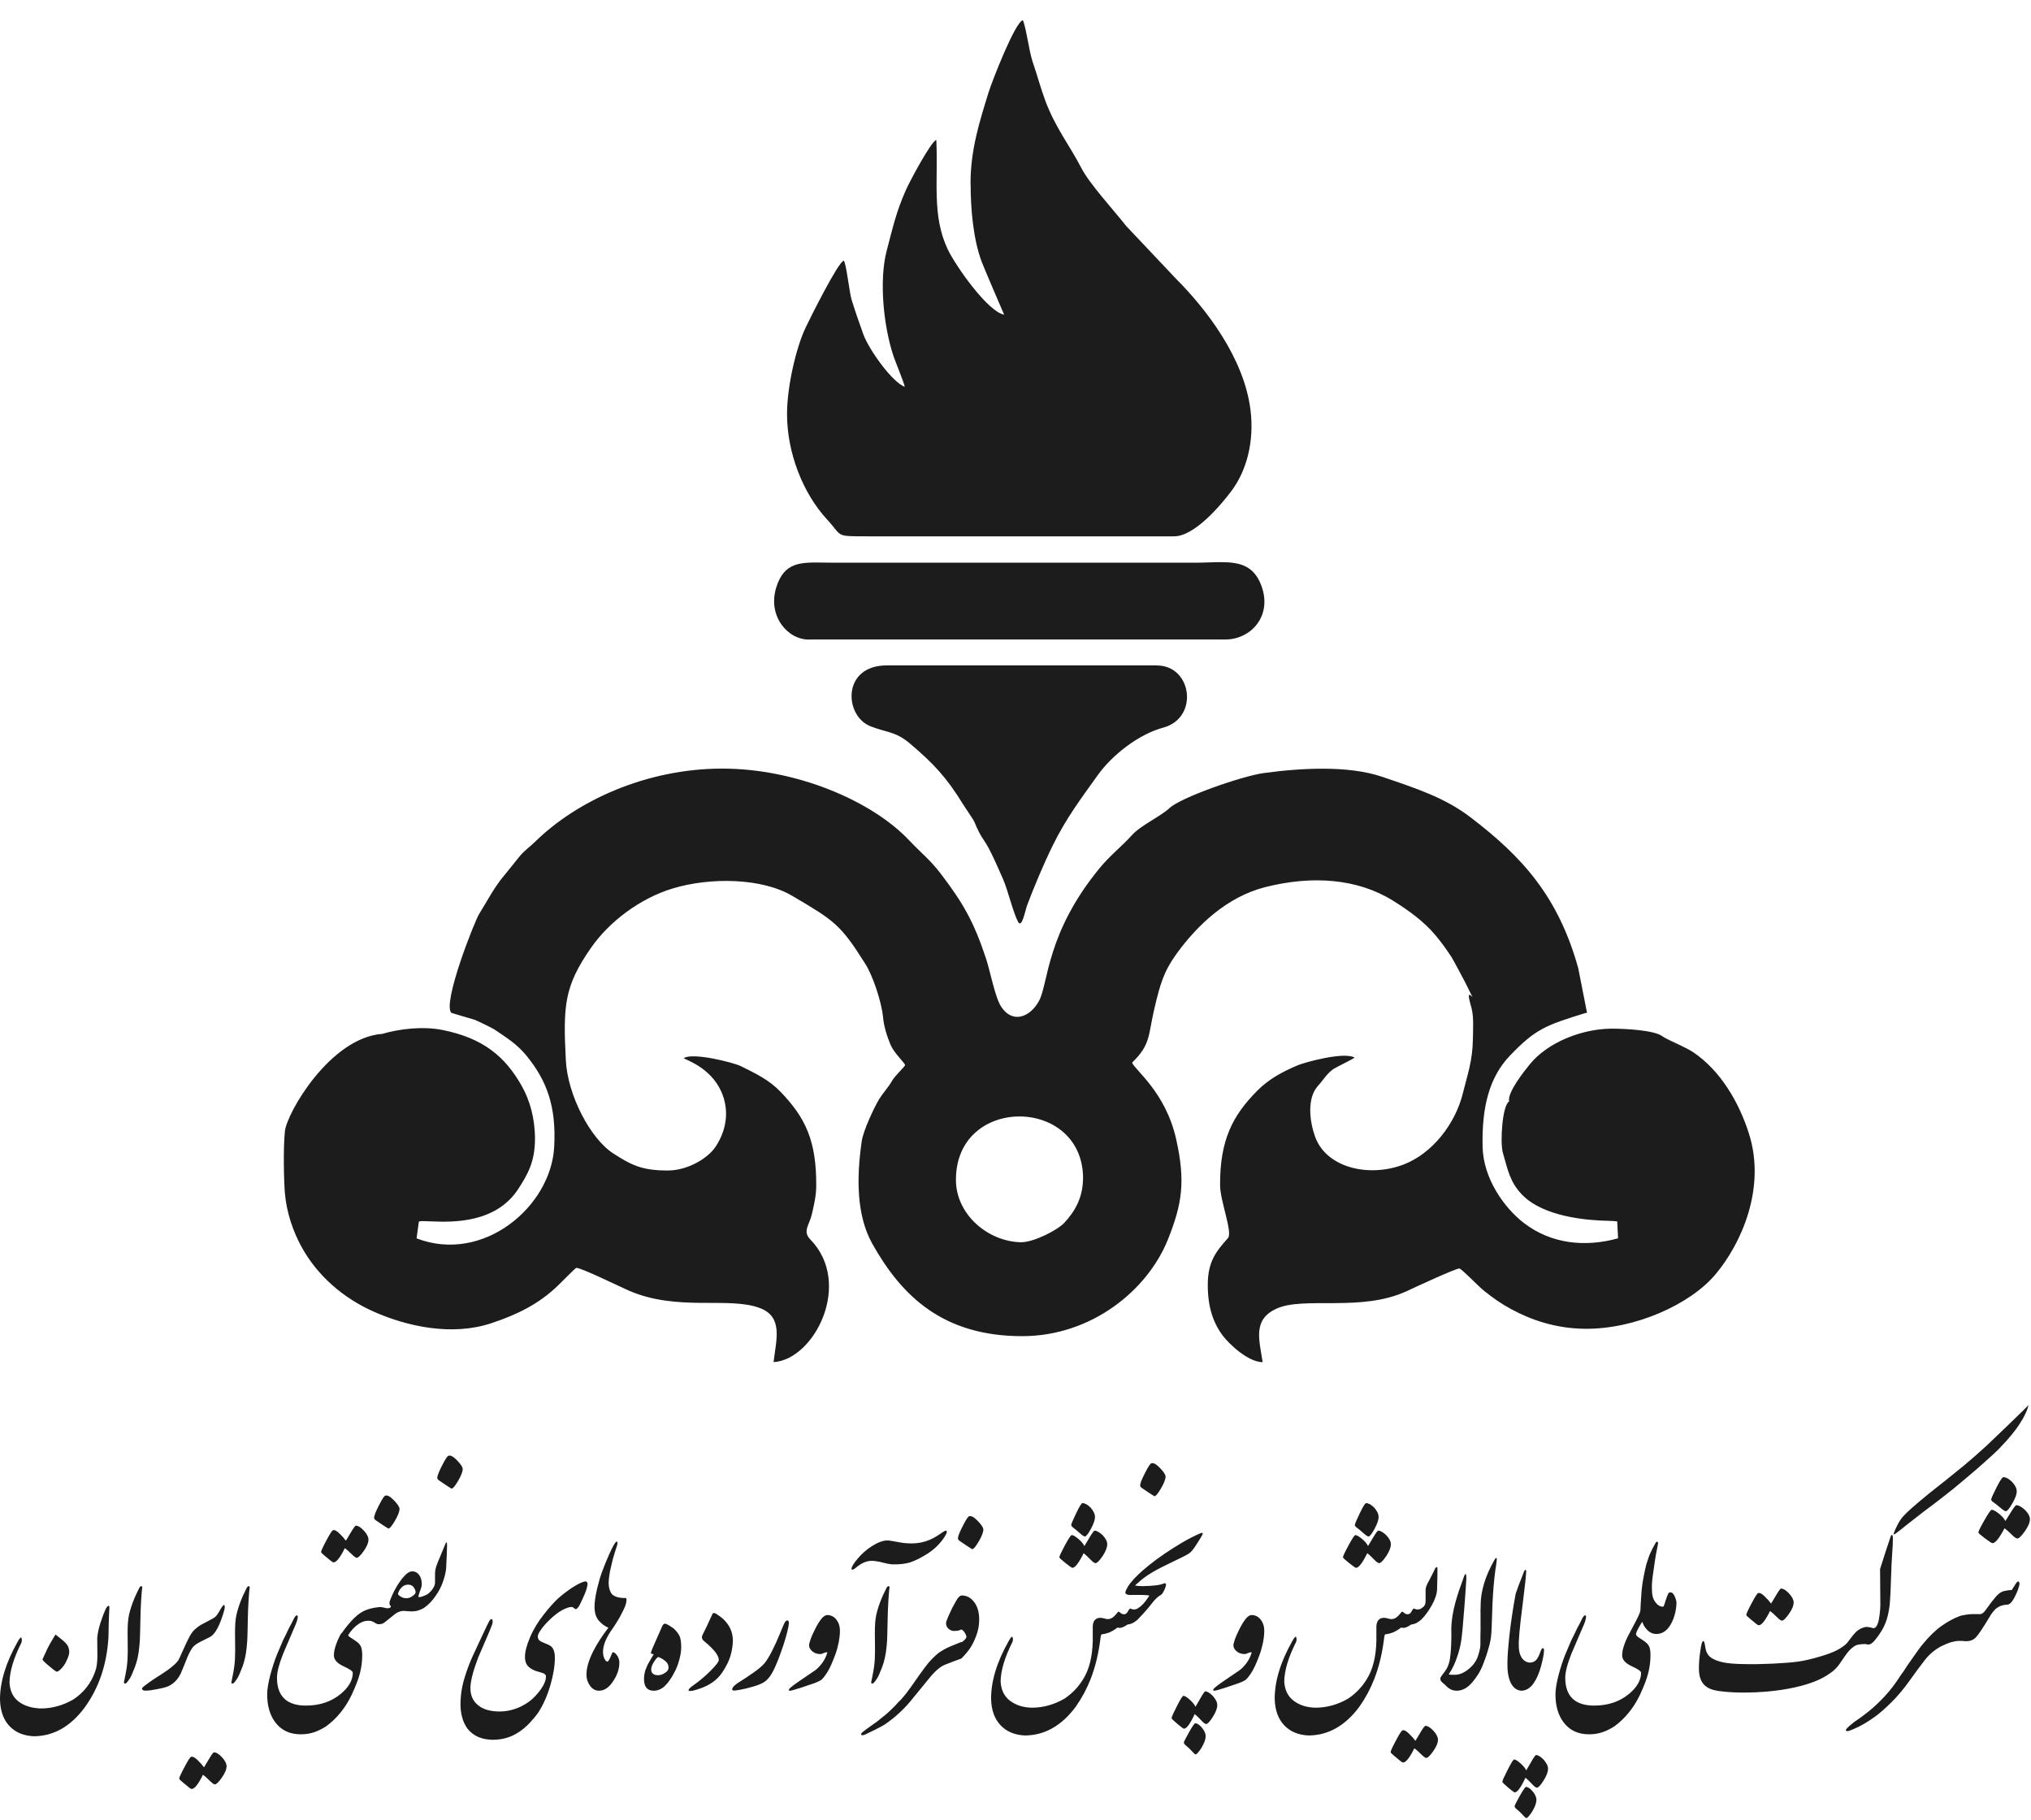 <svg width="96" height="86" viewBox="0 0 96 86" fill="none" xmlns="http://www.w3.org/2000/svg">
<path d="M94.808 71.422C94.874 71.422 94.976 71.301 95.116 71.058C95.256 70.816 95.326 70.625 95.326 70.485C95.326 70.341 95.25 70.189 95.098 70.029C94.95 69.885 94.814 69.813 94.69 69.813C94.641 69.813 94.533 69.977 94.367 70.306C94.2 70.635 94.117 70.822 94.117 70.867C94.117 70.908 94.154 70.953 94.228 71.003C94.302 71.052 94.407 71.134 94.542 71.249C94.678 71.365 94.766 71.422 94.808 71.422ZM94.178 72.933C94.314 72.933 94.503 72.698 94.746 72.23C94.845 72.296 94.966 72.402 95.11 72.55C95.217 72.657 95.299 72.711 95.357 72.711C95.431 72.711 95.548 72.598 95.708 72.372C95.869 72.141 95.949 71.95 95.949 71.798C95.949 71.662 95.869 71.514 95.708 71.354C95.548 71.21 95.414 71.138 95.307 71.138C95.275 71.138 95.194 71.239 95.067 71.441C94.976 71.584 94.884 71.732 94.789 71.885C94.736 71.773 94.633 71.657 94.481 71.536C94.329 71.415 94.215 71.354 94.141 71.354C94.1 71.354 93.985 71.52 93.796 71.851C93.607 72.181 93.512 72.374 93.512 72.427C93.512 72.456 93.615 72.547 93.82 72.701C94.026 72.856 94.145 72.933 94.178 72.933ZM92.864 77.563C93.086 77.58 93.262 77.521 93.392 77.388C93.521 77.254 93.763 76.889 94.117 76.293C94.224 76.145 94.315 76.044 94.391 75.991C94.467 75.938 94.546 75.9 94.629 75.877C94.711 75.854 94.799 75.841 94.894 75.837C95.034 75.829 95.192 75.607 95.369 75.171C95.427 75.015 95.456 74.906 95.456 74.844C95.447 74.758 95.418 74.727 95.369 74.752C95.336 74.768 95.296 74.816 95.249 74.897C95.201 74.977 95.149 75.06 95.091 75.146C94.989 75.146 94.867 75.163 94.728 75.196C94.588 75.228 94.452 75.325 94.32 75.485C94.189 75.646 94.096 75.763 94.043 75.837C93.952 75.964 93.888 76.053 93.851 76.102C93.761 76.225 93.672 76.287 93.586 76.287L93.557 76.287C93.52 76.286 93.451 76.285 93.349 76.284C93.178 76.282 93.016 76.295 92.864 76.324C92.741 76.739 92.741 77.152 92.864 77.563ZM87.357 81.812L87.423 81.793C87.46 81.781 87.493 81.768 87.521 81.756C87.546 81.748 87.567 81.74 87.583 81.731C87.772 81.653 87.949 81.566 88.114 81.469C88.278 81.373 88.457 81.255 88.65 81.115C88.844 80.975 89.088 80.76 89.385 80.471C89.681 80.181 89.972 79.835 90.258 79.435C90.543 79.034 90.788 78.704 90.992 78.445C91.195 78.186 91.449 77.972 91.754 77.804C91.963 77.705 92.128 77.639 92.247 77.606C92.383 77.569 92.505 77.551 92.614 77.551C92.723 77.551 92.807 77.555 92.864 77.563C92.905 77.481 92.943 77.39 92.978 77.289C93.013 77.188 93.035 77.084 93.043 76.978C93.051 76.871 93.043 76.762 93.019 76.651C92.994 76.54 92.942 76.431 92.864 76.324C92.819 76.332 92.775 76.34 92.732 76.349C92.688 76.357 92.644 76.371 92.599 76.392C92.336 76.49 92.058 76.642 91.766 76.848C91.474 77.054 91.172 77.35 90.859 77.736C90.752 77.863 90.516 78.192 90.15 78.722C90.051 78.883 89.946 79.037 89.835 79.185C89.601 79.555 89.353 79.881 89.092 80.162C88.83 80.444 88.575 80.684 88.326 80.884C88.078 81.083 87.855 81.246 87.657 81.374C87.484 81.51 87.367 81.61 87.305 81.676C87.256 81.734 87.238 81.772 87.25 81.793C87.295 81.822 87.353 81.822 87.423 81.793L87.357 81.812ZM89.496 72.507C89.512 72.536 89.578 72.503 89.693 72.409C89.747 72.368 89.804 72.323 89.866 72.276C89.927 72.229 89.989 72.178 90.051 72.125L90.921 71.447C91.246 71.208 91.583 70.951 91.933 70.676C92.196 70.475 92.482 70.242 92.79 69.979C93.016 69.79 93.215 69.622 93.386 69.474C93.556 69.326 93.699 69.2 93.814 69.097C94.135 68.81 94.349 68.612 94.456 68.506C94.493 68.469 94.618 68.335 94.832 68.105C95.013 67.899 95.157 67.725 95.264 67.581C95.367 67.449 95.482 67.275 95.61 67.057C95.733 66.835 95.813 66.658 95.85 66.526C95.867 66.477 95.875 66.438 95.875 66.409C95.875 66.412 95.855 66.434 95.816 66.475L95.638 66.653C95.479 66.809 95.242 67.04 94.925 67.346C94.46 67.794 94.127 68.113 93.925 68.302C93.551 68.647 93.181 68.972 92.815 69.276C92.227 69.757 91.688 70.189 91.198 70.571C90.569 71.085 90.174 71.43 90.014 71.607C89.907 71.714 89.81 71.845 89.724 72.002C89.629 72.178 89.553 72.347 89.496 72.507ZM88.311 77.724C88.406 77.724 88.508 77.656 88.62 77.52C88.731 77.389 88.838 77.239 88.94 77.07C89.043 76.897 89.123 76.719 89.181 76.534C89.239 76.353 89.284 76.131 89.317 75.868C89.346 75.633 89.376 74.982 89.409 73.913C89.422 73.728 89.434 73.525 89.446 73.303C89.463 73.105 89.471 72.918 89.471 72.742C89.471 72.647 89.467 72.591 89.459 72.575C89.43 72.526 89.401 72.534 89.372 72.6L89.156 73.247L88.866 74.153L88.879 75.868C88.879 75.983 88.866 76.139 88.842 76.336C88.817 76.525 88.788 76.659 88.755 76.737C88.694 76.906 88.61 76.973 88.505 76.941C88.401 76.908 88.295 76.891 88.188 76.891C88.138 77.027 88.116 77.162 88.12 77.295C88.124 77.429 88.147 77.563 88.188 77.699C88.208 77.711 88.249 77.719 88.311 77.724ZM83.135 76.811C83.266 76.811 83.443 76.587 83.665 76.139C83.756 76.205 83.861 76.297 83.98 76.416C84.099 76.536 84.182 76.595 84.227 76.595C84.297 76.595 84.406 76.49 84.554 76.281C84.706 76.067 84.782 75.882 84.782 75.726C84.774 75.594 84.699 75.454 84.557 75.303C84.415 75.153 84.293 75.078 84.19 75.078C84.157 75.078 84.09 75.163 83.989 75.331L83.8 75.646L83.715 75.787C83.645 75.689 83.543 75.575 83.409 75.445C83.276 75.316 83.174 75.266 83.104 75.294C83.067 75.294 82.964 75.453 82.796 75.769C82.627 76.085 82.543 76.27 82.543 76.324C82.543 76.349 82.603 76.41 82.725 76.509C82.846 76.608 82.935 76.682 82.993 76.731C83.055 76.784 83.102 76.811 83.135 76.811ZM82.382 79.993C83.279 79.993 84.091 79.912 84.819 79.752C85.555 79.592 86.119 79.366 86.51 79.074C86.67 78.967 86.808 78.835 86.923 78.679C86.972 78.605 87.023 78.532 87.074 78.46C87.126 78.388 87.176 78.316 87.225 78.242C87.328 78.094 87.429 77.978 87.528 77.896C87.63 77.806 87.729 77.75 87.824 77.73C87.927 77.709 88.048 77.699 88.188 77.699C88.258 77.613 88.315 77.481 88.361 77.304C88.381 77.119 88.323 76.982 88.188 76.891C87.99 76.932 87.828 77.021 87.7 77.156C87.639 77.218 87.558 77.316 87.46 77.449C87.361 77.583 87.305 77.654 87.293 77.662C87.182 77.777 87.03 77.885 86.837 77.986C86.643 78.086 86.401 78.18 86.109 78.266C85.664 78.402 85.289 78.49 84.983 78.531C84.676 78.572 84.277 78.604 83.786 78.627C83.294 78.65 82.851 78.657 82.456 78.648C81.975 78.644 81.608 78.609 81.355 78.544C81.102 78.478 80.919 78.392 80.806 78.285C80.693 78.178 80.626 78.03 80.605 77.841C80.577 77.652 80.546 77.557 80.513 77.557C80.459 77.557 80.412 77.711 80.371 78.02C80.326 78.303 80.303 78.583 80.303 78.858C80.303 79.286 80.433 79.579 80.692 79.74C80.852 79.847 81.101 79.915 81.438 79.943C81.734 79.976 82.049 79.993 82.382 79.993ZM78.298 77.224C78.611 77.224 78.859 77.027 79.044 76.632C79.176 76.332 79.242 76.028 79.242 75.72C79.234 75.638 79.199 75.531 79.137 75.399C79.071 75.276 78.989 75.233 78.89 75.27C78.849 75.311 78.798 75.43 78.736 75.627C78.678 75.829 78.637 75.931 78.613 75.936C78.473 75.936 78.351 75.866 78.249 75.726C78.138 75.59 78.082 75.387 78.082 75.115V74.906C78.033 74.889 77.976 74.91 77.912 74.967C77.849 75.025 77.79 75.103 77.737 75.202C77.683 75.3 77.639 75.411 77.604 75.535C77.569 75.658 77.551 75.775 77.551 75.886C77.551 76.153 77.568 76.375 77.601 76.552C77.634 76.721 77.714 76.875 77.841 77.014C77.969 77.154 78.121 77.224 78.298 77.224ZM77.175 77.27C77.233 77.268 77.284 77.253 77.329 77.224C77.338 77.15 77.412 76.996 77.551 76.762C77.621 76.642 77.673 76.583 77.706 76.583C77.751 76.583 77.794 76.495 77.835 76.318C77.88 76.166 77.926 75.94 77.971 75.639L78.082 74.912C78.082 74.756 78.125 74.4 78.212 73.845C78.224 73.755 78.241 73.643 78.264 73.509C78.287 73.376 78.313 73.239 78.344 73.099C78.375 72.959 78.378 72.883 78.353 72.871C78.333 72.859 78.306 72.865 78.273 72.889C78.146 73.107 78.045 73.305 77.971 73.481C77.938 73.564 77.887 73.716 77.817 73.938C77.772 74.123 77.732 74.299 77.7 74.468C77.658 74.661 77.623 74.891 77.595 75.159L77.551 75.812L77.539 76.09C77.531 76.18 77.477 76.32 77.379 76.509C77.366 76.538 77.292 76.68 77.157 76.934L77.002 77.224C77.06 77.257 77.118 77.272 77.175 77.27ZM75.108 81.966C75.335 81.966 75.546 81.933 75.744 81.867C75.925 81.805 76.11 81.715 76.299 81.596C76.813 81.222 77.22 80.72 77.521 80.091C77.71 79.684 77.839 79.343 77.909 79.068C77.979 78.784 78.014 78.507 78.014 78.235C78.014 78.05 77.994 77.911 77.952 77.816C77.911 77.73 77.843 77.653 77.749 77.585C77.654 77.517 77.561 77.454 77.468 77.397C77.376 77.339 77.329 77.282 77.329 77.224C77.325 77.195 77.309 77.175 77.28 77.162C77.251 77.15 77.219 77.144 77.184 77.144C77.149 77.144 77.114 77.15 77.079 77.162C77.044 77.175 77.019 77.195 77.002 77.224C76.912 77.389 76.835 77.562 76.771 77.745C76.707 77.928 76.675 78.091 76.675 78.235C76.675 78.437 76.826 78.607 77.126 78.747C77.422 78.883 77.57 78.986 77.57 79.055C77.57 79.405 77.381 79.738 77.002 80.054C76.558 80.424 76.007 80.609 75.349 80.609C74.983 80.609 74.685 80.533 74.454 80.381C74.142 80.163 73.985 79.802 73.985 79.296C73.985 79.029 74.082 78.65 74.275 78.161C74.386 77.894 74.588 77.424 74.88 76.749C74.913 76.675 74.94 76.587 74.96 76.484C74.981 76.398 74.968 76.351 74.923 76.342C74.89 76.338 74.843 76.392 74.781 76.503C74.757 76.56 74.725 76.626 74.686 76.7C74.647 76.774 74.602 76.856 74.553 76.947C74.483 77.095 74.425 77.215 74.38 77.307C74.335 77.4 74.3 77.469 74.275 77.514C74.193 77.703 74.094 77.935 73.979 78.211C73.872 78.478 73.769 78.794 73.671 79.16C73.572 79.538 73.523 79.845 73.523 80.079C73.523 80.605 73.644 81.037 73.887 81.374C74.171 81.768 74.578 81.966 75.108 81.966ZM71.925 79.906C72.143 79.894 72.328 79.781 72.48 79.567C72.632 79.353 72.752 79.08 72.841 78.747C72.929 78.414 72.976 78.174 72.98 78.026C72.988 77.939 72.969 77.896 72.924 77.896C72.887 77.896 72.848 77.957 72.807 78.078C72.766 78.199 72.716 78.305 72.656 78.396C72.596 78.486 72.511 78.544 72.4 78.568C72.289 78.593 72.178 78.568 72.067 78.494C71.882 78.359 71.789 78.118 71.789 77.773V77.502C71.723 77.518 71.638 77.611 71.533 77.779C71.428 77.948 71.335 78.209 71.252 78.562V78.605C71.244 78.984 71.296 79.292 71.406 79.53C71.53 79.773 71.703 79.898 71.925 79.906ZM71.598 84.71C71.721 84.71 71.89 84.479 72.104 84.019C72.19 84.085 72.299 84.19 72.431 84.333C72.525 84.436 72.597 84.488 72.647 84.488C72.712 84.488 72.815 84.379 72.955 84.161C73.099 83.935 73.171 83.746 73.171 83.594C73.171 83.462 73.099 83.316 72.955 83.156C72.815 83.016 72.698 82.946 72.603 82.946C72.575 82.946 72.503 83.047 72.388 83.248C72.309 83.388 72.227 83.53 72.141 83.674C72.096 83.571 72.005 83.459 71.869 83.338C71.734 83.216 71.633 83.156 71.567 83.156C71.53 83.156 71.428 83.319 71.262 83.646C71.095 83.973 71.012 84.161 71.012 84.21C71.012 84.239 71.102 84.329 71.283 84.481C71.464 84.633 71.569 84.71 71.598 84.71ZM72.147 85.924C72.196 85.924 72.287 85.823 72.418 85.622C72.546 85.412 72.614 85.236 72.622 85.092C72.63 84.96 72.576 84.823 72.458 84.679C72.341 84.535 72.233 84.459 72.135 84.451C72.097 84.447 71.999 84.587 71.838 84.873C71.678 85.159 71.596 85.322 71.592 85.363C71.592 85.4 71.619 85.443 71.675 85.493C71.73 85.542 71.785 85.589 71.838 85.634C71.904 85.704 71.968 85.77 72.03 85.832C72.075 85.889 72.114 85.92 72.147 85.924ZM71.252 78.568C71.343 78.581 71.42 78.565 71.484 78.522C71.547 78.479 71.6 78.413 71.641 78.325C71.682 78.236 71.715 78.129 71.74 78.004C71.764 77.879 71.781 77.738 71.789 77.582C71.789 77.557 71.799 77.413 71.82 77.15C71.841 76.887 71.896 76.402 71.987 75.695C72.077 74.988 72.128 74.509 72.141 74.258C72.141 74.225 72.129 74.205 72.107 74.197C72.084 74.189 72.063 74.209 72.042 74.258C71.841 74.768 71.707 75.124 71.641 75.325C71.513 76.02 71.418 76.654 71.354 77.227C71.29 77.801 71.256 78.248 71.252 78.568ZM68.834 79.906C69.048 79.91 69.249 79.83 69.438 79.666C69.566 79.551 69.706 79.378 69.858 79.148C69.948 79.008 70.033 78.838 70.111 78.636C70.164 78.501 70.212 78.371 70.253 78.248C70.294 78.124 70.344 77.954 70.404 77.736C70.464 77.518 70.498 77.247 70.506 76.922C70.51 76.828 70.516 76.664 70.524 76.432C70.532 76.2 70.539 76.003 70.543 75.843C70.572 75.214 70.619 74.659 70.685 74.178C70.705 74.071 70.722 73.96 70.734 73.845C70.755 73.718 70.755 73.649 70.734 73.639C70.713 73.628 70.689 73.644 70.66 73.685C70.43 74.088 70.263 74.46 70.16 74.801C70.058 75.142 70.001 75.442 69.991 75.701C69.98 75.96 69.977 76.249 69.981 76.567C69.986 76.886 69.983 77.144 69.975 77.341V77.724C69.975 77.851 69.937 78.032 69.861 78.266C69.785 78.501 69.634 78.709 69.408 78.892C69.181 79.075 68.955 79.162 68.729 79.154C68.688 79.154 68.638 79.153 68.581 79.151C68.523 79.149 68.49 79.14 68.482 79.123C68.647 78.885 68.782 78.599 68.889 78.266C68.968 78.04 69.026 77.806 69.065 77.563C69.104 77.321 69.155 76.788 69.216 75.966C69.233 75.742 69.248 75.546 69.26 75.377L69.281 75.077C69.3 74.814 69.309 74.662 69.309 74.622C69.313 74.47 69.301 74.394 69.272 74.394C69.264 74.394 69.253 74.402 69.241 74.419C69.229 74.435 69.218 74.456 69.21 74.48C69.021 74.99 68.885 75.395 68.803 75.695C68.68 76.139 68.612 76.55 68.599 76.928C68.603 77.076 68.605 77.214 68.603 77.341C68.6 77.469 68.597 77.596 68.593 77.724C68.589 77.851 68.579 78.003 68.562 78.18C68.546 78.357 68.521 78.499 68.488 78.608C68.455 78.717 68.418 78.805 68.377 78.871C68.336 78.936 68.303 78.986 68.279 79.018C68.229 79.084 68.184 79.144 68.143 79.197C68.102 79.251 68.081 79.298 68.081 79.339C68.077 79.397 68.106 79.454 68.168 79.512C68.184 79.528 68.223 79.561 68.285 79.61C68.363 79.697 68.445 79.767 68.531 79.82C68.618 79.873 68.719 79.902 68.834 79.906ZM67.205 76.515C67.349 76.379 67.505 76.166 67.674 75.874C67.834 75.59 67.919 75.335 67.927 75.109C67.935 74.813 67.939 74.647 67.939 74.61C67.939 74.462 67.941 74.347 67.945 74.264C67.95 74.145 67.943 74.08 67.927 74.067C67.898 74.055 67.867 74.078 67.834 74.135C67.711 74.39 67.614 74.581 67.544 74.709C67.438 74.889 67.384 75.033 67.384 75.14V75.67C67.384 75.724 67.374 75.781 67.353 75.843C67.324 75.905 67.275 75.956 67.205 75.997C67.168 76.084 67.154 76.17 67.162 76.256C67.17 76.342 67.184 76.429 67.205 76.515ZM66.323 83.298C66.454 83.298 66.631 83.073 66.853 82.626C66.944 82.691 67.049 82.784 67.168 82.903C67.287 83.022 67.37 83.082 67.415 83.082C67.485 83.082 67.594 82.977 67.742 82.767C67.894 82.553 67.97 82.369 67.97 82.212C67.962 82.081 67.887 81.94 67.745 81.79C67.603 81.64 67.481 81.565 67.378 81.565C67.345 81.565 67.278 81.649 67.177 81.818C67.076 81.986 66.985 82.138 66.903 82.274C66.833 82.175 66.731 82.061 66.597 81.932C66.464 81.802 66.362 81.752 66.292 81.781C66.255 81.781 66.152 81.939 65.984 82.255C65.815 82.572 65.731 82.757 65.731 82.811C65.731 82.835 65.791 82.897 65.912 82.995C66.034 83.094 66.123 83.168 66.181 83.217C66.243 83.271 66.29 83.298 66.323 83.298ZM64.682 72.618C64.743 72.618 64.839 72.499 64.969 72.261C65.098 72.022 65.163 71.835 65.163 71.7C65.163 71.556 65.093 71.406 64.953 71.249C64.813 71.11 64.686 71.04 64.571 71.04C64.525 71.04 64.426 71.201 64.271 71.524C64.117 71.847 64.04 72.028 64.04 72.07C64.04 72.111 64.074 72.156 64.142 72.205C64.21 72.254 64.307 72.336 64.435 72.449C64.562 72.562 64.645 72.618 64.682 72.618ZM64.096 74.098C64.223 74.098 64.4 73.868 64.626 73.407C64.717 73.473 64.83 73.578 64.966 73.722C65.064 73.825 65.14 73.876 65.194 73.876C65.26 73.876 65.369 73.767 65.521 73.549C65.669 73.323 65.743 73.134 65.743 72.982C65.743 72.85 65.669 72.707 65.521 72.55C65.369 72.411 65.243 72.341 65.144 72.341C65.116 72.341 65.042 72.439 64.922 72.637C64.84 72.776 64.754 72.92 64.663 73.068C64.614 72.962 64.518 72.848 64.376 72.729C64.234 72.61 64.131 72.55 64.065 72.55C64.024 72.55 63.916 72.713 63.741 73.037C63.566 73.362 63.479 73.549 63.479 73.599C63.479 73.627 63.574 73.718 63.766 73.87C63.957 74.022 64.067 74.098 64.096 74.098ZM61.856 82.021C62.79 82.013 63.59 81.559 64.256 80.659C64.54 80.256 64.772 79.824 64.953 79.364C65.188 78.764 65.348 78.089 65.434 77.341C65.451 77.275 65.463 77.243 65.471 77.243C65.636 77.222 65.777 77.184 65.894 77.129C66.011 77.073 66.125 77.002 66.237 76.916C66.335 76.969 66.493 76.922 66.712 76.774C66.876 76.762 67.041 76.677 67.205 76.521C67.213 76.501 67.23 76.466 67.254 76.416C67.271 76.383 67.279 76.33 67.279 76.256C67.279 76.186 67.271 76.135 67.254 76.102L67.205 76.003C67.168 76.032 67.115 76.053 67.045 76.065C66.971 76.069 66.907 76.057 66.853 76.028C66.825 76.003 66.784 76.041 66.73 76.142C66.677 76.243 66.615 76.293 66.545 76.293C66.471 76.293 66.411 76.27 66.366 76.225C66.321 76.18 66.284 76.164 66.255 76.176C66.123 76.349 66.012 76.453 65.922 76.49C65.831 76.527 65.74 76.531 65.647 76.503C65.555 76.474 65.478 76.46 65.416 76.46C65.194 76.464 65.075 76.595 65.058 76.854L65.058 77.536C65.043 78.298 64.89 78.907 64.602 79.364C64.379 79.73 64.085 80.036 63.719 80.282C63.226 80.566 62.712 80.708 62.177 80.708C61.774 80.7 61.433 80.593 61.156 80.387C60.878 80.182 60.727 79.877 60.702 79.475C60.711 78.949 60.898 78.324 61.264 77.6C61.288 77.526 61.291 77.454 61.27 77.385C61.249 77.311 61.186 77.372 61.079 77.569C60.523 78.552 60.248 79.462 60.252 80.301C60.268 80.831 60.419 81.244 60.702 81.54C60.986 81.84 61.371 82.001 61.856 82.021ZM57.395 79.906C57.449 79.906 57.619 79.86 57.904 79.768C58.19 79.675 58.403 79.603 58.543 79.552C58.683 79.5 58.788 79.452 58.858 79.407C58.928 79.362 59.024 79.245 59.148 79.055C59.271 78.866 59.405 78.572 59.549 78.174C59.582 78.083 59.611 77.986 59.638 77.881C59.665 77.776 59.685 77.69 59.7 77.622C59.714 77.554 59.728 77.47 59.74 77.369C59.752 77.268 59.758 77.167 59.758 77.064C59.758 76.862 59.702 76.69 59.589 76.546C59.476 76.402 59.335 76.33 59.166 76.33C59.067 76.33 58.968 76.396 58.867 76.527C58.766 76.659 58.666 76.825 58.568 77.027C58.469 77.228 58.404 77.375 58.373 77.468C58.343 77.56 58.319 77.641 58.302 77.711C58.286 77.826 58.329 77.931 58.432 78.026C58.535 78.12 58.662 78.17 58.815 78.174C58.872 78.174 58.931 78.158 58.99 78.127C59.05 78.097 59.109 78.085 59.166 78.094C59.113 78.283 59.029 78.452 58.916 78.602C58.803 78.752 58.692 78.866 58.583 78.944C58.474 79.022 58.233 79.187 57.858 79.438C57.484 79.689 57.313 79.836 57.346 79.882C57.346 79.898 57.363 79.906 57.395 79.906ZM53.799 74.801C54.074 74.534 54.52 74.252 55.137 73.956C55.754 73.66 56.081 73.498 56.118 73.469C56.201 73.428 56.279 73.364 56.353 73.278C56.402 73.225 56.493 73.094 56.624 72.886C56.756 72.679 56.83 72.552 56.846 72.507C56.859 72.466 56.842 72.446 56.797 72.446L56.711 72.476C56.439 72.596 56.158 72.74 55.868 72.911C55.578 73.082 55.301 73.257 55.036 73.438C54.77 73.619 54.53 73.797 54.314 73.972C54.098 74.146 53.926 74.295 53.799 74.419C53.758 74.513 53.742 74.592 53.752 74.656C53.763 74.72 53.778 74.768 53.799 74.801ZM55.964 81.701C56.087 81.701 56.256 81.47 56.47 81.01C56.556 81.076 56.665 81.181 56.797 81.325C56.892 81.427 56.964 81.479 57.013 81.479C57.079 81.479 57.182 81.37 57.321 81.152C57.465 80.926 57.537 80.737 57.537 80.585C57.537 80.453 57.465 80.307 57.321 80.147C57.182 80.007 57.064 79.937 56.97 79.937C56.941 79.937 56.869 80.038 56.754 80.239C56.676 80.379 56.593 80.521 56.507 80.665C56.462 80.562 56.371 80.45 56.236 80.329C56.1 80.207 55.999 80.147 55.933 80.147C55.896 80.147 55.794 80.31 55.628 80.637C55.461 80.964 55.378 81.152 55.378 81.201C55.378 81.23 55.468 81.32 55.65 81.472C55.831 81.625 55.935 81.701 55.964 81.701ZM56.513 82.915C56.563 82.915 56.653 82.815 56.785 82.613C56.912 82.403 56.98 82.227 56.988 82.083C56.996 81.951 56.942 81.814 56.825 81.67C56.708 81.526 56.6 81.45 56.501 81.442C56.464 81.438 56.365 81.578 56.205 81.864C56.044 82.15 55.962 82.313 55.958 82.354C55.958 82.391 55.986 82.434 56.041 82.484C56.097 82.533 56.151 82.58 56.205 82.626C56.271 82.695 56.334 82.761 56.396 82.823C56.441 82.88 56.48 82.911 56.513 82.915ZM54.564 70.713C54.63 70.713 54.734 70.59 54.878 70.343C55.022 70.096 55.094 69.907 55.094 69.776C55.082 69.677 54.989 69.54 54.817 69.366C54.644 69.191 54.512 69.122 54.422 69.159C54.377 69.159 54.277 69.31 54.123 69.612C53.968 69.915 53.891 70.111 53.891 70.201C53.891 70.246 53.922 70.29 53.984 70.331C54.054 70.38 54.162 70.453 54.308 70.55L54.388 70.603C54.485 70.666 54.544 70.703 54.564 70.713ZM53.799 76.515C53.947 76.367 54.101 76.199 54.261 76.01C54.348 75.907 54.432 75.802 54.514 75.695C54.617 75.564 54.74 75.454 54.885 75.368C54.917 75.352 54.959 75.296 55.008 75.202C55.061 75.095 55.094 75.013 55.107 74.955C55.119 74.893 55.115 74.854 55.094 74.838C55.074 74.822 55.045 74.822 55.008 74.838C54.917 74.879 54.789 74.909 54.622 74.927C54.456 74.946 54.274 74.957 54.076 74.961C53.879 74.965 53.737 74.955 53.651 74.93C53.696 74.885 53.745 74.842 53.799 74.801C53.836 74.772 53.861 74.735 53.876 74.69C53.89 74.645 53.896 74.603 53.894 74.564C53.892 74.525 53.882 74.491 53.863 74.462C53.845 74.433 53.823 74.419 53.799 74.419C53.655 74.554 53.53 74.69 53.425 74.826C53.321 74.961 53.245 75.093 53.2 75.22C53.184 75.266 53.192 75.302 53.225 75.331C53.262 75.364 53.338 75.381 53.453 75.381C53.514 75.38 53.572 75.379 53.627 75.379L53.917 75.379C54.211 75.383 54.346 75.398 54.323 75.424C54.212 75.592 54.113 75.722 54.027 75.812C53.941 75.903 53.864 75.964 53.799 75.997C53.753 76.042 53.724 76.094 53.709 76.151C53.695 76.209 53.69 76.265 53.694 76.321C53.698 76.376 53.71 76.423 53.731 76.46C53.751 76.497 53.774 76.515 53.799 76.515ZM51.275 72.618C51.337 72.618 51.433 72.499 51.562 72.261C51.692 72.022 51.757 71.835 51.757 71.7C51.757 71.556 51.687 71.406 51.547 71.249C51.407 71.11 51.279 71.04 51.164 71.04C51.119 71.04 51.019 71.201 50.865 71.524C50.711 71.847 50.634 72.028 50.634 72.07C50.634 72.111 50.668 72.156 50.735 72.205C50.803 72.254 50.901 72.336 51.029 72.449C51.156 72.562 51.238 72.618 51.275 72.618ZM50.689 74.098C50.817 74.098 50.993 73.868 51.22 73.407C51.31 73.473 51.423 73.578 51.559 73.722C51.658 73.825 51.734 73.876 51.787 73.876C51.853 73.876 51.962 73.767 52.114 73.549C52.262 73.323 52.336 73.134 52.336 72.982C52.336 72.85 52.262 72.707 52.114 72.55C51.962 72.411 51.837 72.341 51.738 72.341C51.709 72.341 51.635 72.439 51.516 72.637C51.434 72.776 51.347 72.92 51.257 73.068C51.207 72.962 51.112 72.848 50.97 72.729C50.828 72.61 50.724 72.55 50.658 72.55C50.617 72.55 50.509 72.713 50.334 73.037C50.16 73.362 50.072 73.549 50.072 73.599C50.072 73.627 50.168 73.718 50.359 73.87C50.55 74.022 50.66 74.098 50.689 74.098ZM48.45 82.021C49.383 82.013 50.183 81.559 50.85 80.659C51.133 80.256 51.366 79.824 51.547 79.364C51.781 78.764 51.942 78.089 52.028 77.341C52.044 77.275 52.057 77.243 52.065 77.243C52.23 77.222 52.37 77.184 52.488 77.129C52.605 77.073 52.719 77.002 52.83 76.916C52.929 76.969 53.087 76.922 53.305 76.774C53.47 76.762 53.634 76.677 53.799 76.521C53.807 76.501 53.823 76.466 53.848 76.416C53.864 76.383 53.873 76.33 53.873 76.256C53.873 76.186 53.864 76.135 53.848 76.102L53.799 76.003C53.762 76.032 53.708 76.053 53.638 76.065C53.564 76.069 53.5 76.057 53.447 76.028C53.418 76.003 53.377 76.041 53.324 76.142C53.27 76.243 53.208 76.293 53.139 76.293C53.064 76.293 53.005 76.27 52.96 76.225C52.914 76.18 52.877 76.164 52.849 76.176C52.717 76.349 52.606 76.453 52.515 76.49C52.425 76.527 52.333 76.531 52.241 76.503C52.148 76.474 52.071 76.46 52.01 76.46C51.787 76.464 51.668 76.595 51.652 76.854L51.652 77.536C51.636 78.298 51.484 78.907 51.195 79.364C50.973 79.73 50.679 80.036 50.313 80.282C49.819 80.566 49.305 80.708 48.77 80.708C48.367 80.7 48.027 80.593 47.749 80.387C47.472 80.182 47.321 79.877 47.296 79.475C47.304 78.949 47.491 78.324 47.857 77.6C47.882 77.526 47.884 77.454 47.864 77.385C47.843 77.311 47.779 77.372 47.672 77.569C47.117 78.552 46.841 79.462 46.846 80.301C46.862 80.831 47.012 81.244 47.296 81.54C47.58 81.84 47.964 82.001 48.45 82.021ZM45.951 73.216C46.017 73.216 46.122 73.093 46.266 72.846C46.41 72.6 46.481 72.411 46.481 72.279C46.469 72.18 46.377 72.044 46.204 71.869C46.031 71.694 45.9 71.626 45.809 71.662C45.764 71.662 45.664 71.814 45.51 72.116C45.356 72.418 45.279 72.614 45.279 72.705C45.279 72.75 45.309 72.793 45.371 72.834C45.441 72.883 45.549 72.956 45.695 73.053C45.841 73.15 45.926 73.204 45.951 73.216ZM45.445 78.383C45.605 78.219 45.738 78.062 45.843 77.912C45.948 77.762 46.048 77.562 46.142 77.314C46.237 77.065 46.284 76.807 46.284 76.54C46.284 76.195 46.204 75.919 46.044 75.713C45.887 75.508 45.694 75.405 45.464 75.405C45.377 75.405 45.289 75.487 45.198 75.652C45.108 75.816 45.044 75.931 45.007 75.997C44.949 76.121 44.892 76.246 44.834 76.373C44.756 76.55 44.717 76.659 44.717 76.7C44.717 76.819 44.756 76.912 44.834 76.978C44.912 77.047 45.001 77.082 45.099 77.082C45.153 77.082 45.213 77.078 45.279 77.07C45.336 77.058 45.385 77.039 45.426 77.014C45.476 77.014 45.531 77.06 45.593 77.15C45.651 77.241 45.679 77.311 45.679 77.36C45.679 77.426 45.601 77.514 45.445 77.625C45.396 77.695 45.363 77.77 45.346 77.85C45.33 77.93 45.324 78.006 45.328 78.078C45.332 78.15 45.344 78.215 45.365 78.272C45.385 78.33 45.412 78.367 45.445 78.383ZM40.713 81.997C40.758 82.021 40.826 82.011 40.917 81.966C41.023 81.916 41.184 81.838 41.398 81.731C41.546 81.657 41.68 81.585 41.799 81.516C42.317 81.17 42.784 80.733 43.199 80.202C43.401 79.956 43.64 79.662 43.918 79.321C44.196 78.979 44.444 78.766 44.661 78.679C44.715 78.655 44.853 78.601 45.075 78.519L45.196 78.474C45.342 78.42 45.425 78.39 45.445 78.383C45.49 78.256 45.515 78.126 45.519 77.995C45.523 77.863 45.498 77.732 45.445 77.6C45.4 77.617 45.352 77.635 45.303 77.656C45.036 77.763 44.873 77.831 44.816 77.859C44.664 77.929 44.511 78.017 44.359 78.124C44.211 78.244 44.057 78.394 43.897 78.575C43.785 78.71 43.637 78.907 43.452 79.166C43.127 79.639 42.913 79.937 42.811 80.061C42.667 80.241 42.551 80.369 42.465 80.443C42.387 80.541 42.253 80.679 42.064 80.856C41.998 80.926 41.797 81.094 41.459 81.362L40.941 81.731C40.9 81.764 40.863 81.793 40.83 81.818C40.797 81.847 40.769 81.869 40.744 81.886C40.703 81.927 40.692 81.964 40.713 81.997ZM40.256 74.172C40.294 74.197 40.348 74.179 40.42 74.12C40.492 74.06 40.57 74.001 40.654 73.944C40.739 73.886 40.842 73.839 40.963 73.802C41.084 73.765 41.224 73.758 41.382 73.781C41.541 73.803 41.674 73.831 41.783 73.864C41.892 73.897 42.019 73.919 42.163 73.932C42.521 73.944 42.819 73.909 43.057 73.827C43.296 73.745 43.565 73.607 43.866 73.414C44.059 73.286 44.227 73.145 44.368 72.991C44.51 72.837 44.618 72.692 44.692 72.557C44.729 72.499 44.749 72.449 44.751 72.406C44.753 72.362 44.742 72.341 44.717 72.341C44.688 72.341 44.652 72.354 44.609 72.381C44.566 72.408 44.48 72.464 44.353 72.55C44.225 72.637 44.086 72.713 43.934 72.778C43.674 72.889 43.393 72.945 43.088 72.945C42.911 72.945 42.739 72.931 42.57 72.902C42.224 72.836 42.017 72.803 41.947 72.803C41.737 72.803 41.488 72.896 41.2 73.081C40.95 73.241 40.725 73.44 40.528 73.679C40.437 73.781 40.364 73.882 40.309 73.981C40.253 74.08 40.236 74.143 40.256 74.172ZM41.207 79.564C41.231 79.579 41.266 79.565 41.311 79.524C41.349 79.483 41.397 79.417 41.456 79.327C41.516 79.236 41.597 79.054 41.7 78.781C41.803 78.508 41.871 78.194 41.904 77.841C41.924 77.676 41.937 77.475 41.941 77.237C41.945 76.998 41.951 76.731 41.959 76.435C41.959 76.365 41.962 76.258 41.968 76.114C41.975 75.97 41.982 75.823 41.99 75.673C41.998 75.523 42.008 75.388 42.018 75.266C42.028 75.145 42.037 75.068 42.046 75.035C42.05 75.002 42.037 74.98 42.009 74.967C41.98 74.955 41.947 74.978 41.91 75.035C41.865 75.126 41.814 75.23 41.759 75.347C41.703 75.464 41.651 75.588 41.601 75.72C41.552 75.851 41.508 75.985 41.469 76.121C41.43 76.256 41.402 76.388 41.386 76.515C41.357 76.733 41.346 77.048 41.355 77.462C41.363 77.875 41.361 78.194 41.349 78.42C41.336 78.646 41.305 78.88 41.256 79.12C41.207 79.361 41.182 79.485 41.182 79.493C41.174 79.526 41.182 79.55 41.207 79.564ZM37.338 79.906C37.392 79.906 37.561 79.86 37.847 79.768C38.133 79.675 38.346 79.603 38.486 79.552C38.626 79.5 38.73 79.452 38.8 79.407C38.87 79.362 38.967 79.245 39.09 79.055C39.214 78.866 39.347 78.572 39.491 78.174C39.524 78.083 39.554 77.986 39.581 77.881C39.608 77.776 39.628 77.69 39.643 77.622C39.657 77.554 39.67 77.47 39.683 77.369C39.695 77.268 39.701 77.167 39.701 77.064C39.701 76.862 39.645 76.69 39.532 76.546C39.418 76.402 39.278 76.33 39.109 76.33C39.01 76.33 38.91 76.396 38.81 76.527C38.709 76.659 38.609 76.825 38.511 77.027C38.412 77.228 38.347 77.375 38.316 77.468C38.285 77.56 38.262 77.641 38.245 77.711C38.229 77.826 38.272 77.931 38.375 78.026C38.478 78.12 38.605 78.17 38.757 78.174C38.815 78.174 38.873 78.158 38.933 78.127C38.993 78.097 39.051 78.085 39.109 78.094C39.055 78.283 38.972 78.452 38.859 78.602C38.746 78.752 38.635 78.866 38.526 78.944C38.417 79.022 38.175 79.187 37.801 79.438C37.427 79.689 37.256 79.836 37.289 79.882C37.289 79.898 37.305 79.906 37.338 79.906ZM34.685 79.9C34.727 79.9 34.826 79.887 34.985 79.86C35.143 79.833 35.353 79.782 35.614 79.706C35.875 79.63 36.064 79.546 36.181 79.453C36.299 79.361 36.407 79.226 36.505 79.049C36.604 78.873 36.718 78.612 36.848 78.266C36.977 77.921 37.082 77.602 37.162 77.311C37.243 77.019 37.285 76.817 37.289 76.706C37.289 76.632 37.266 76.591 37.221 76.583C37.168 76.579 37.118 76.624 37.073 76.719C37.028 76.813 36.953 76.99 36.848 77.249C36.743 77.508 36.626 77.765 36.496 78.02C36.367 78.274 36.25 78.466 36.148 78.593C36.045 78.72 35.872 78.869 35.629 79.04C35.387 79.211 35.174 79.352 34.991 79.466C34.808 79.579 34.694 79.67 34.648 79.74C34.615 79.785 34.603 79.822 34.611 79.851C34.62 79.88 34.644 79.896 34.685 79.9ZM32.618 79.919C32.656 79.919 32.705 79.912 32.767 79.9C33.273 79.773 33.659 79.573 33.926 79.302C34.083 79.146 34.236 78.917 34.386 78.615C34.536 78.312 34.622 77.96 34.642 77.557C34.642 77.019 34.377 76.589 33.846 76.268C33.752 76.211 33.69 76.225 33.661 76.312C33.472 76.731 33.316 77.06 33.192 77.298C33.159 77.401 33.186 77.487 33.273 77.557C33.741 77.939 33.976 78.237 33.976 78.451C33.976 78.533 33.85 78.7 33.599 78.951C33.34 79.214 33.063 79.448 32.767 79.653C32.618 79.76 32.544 79.836 32.544 79.882C32.544 79.906 32.569 79.919 32.618 79.919ZM30.897 79.906C31.09 79.906 31.265 79.832 31.422 79.684C31.578 79.536 31.73 79.321 31.878 79.037C31.973 78.86 32.05 78.662 32.109 78.442C32.169 78.222 32.199 78.024 32.199 77.847C32.199 77.604 32.171 77.426 32.116 77.311C32.06 77.195 31.965 77.076 31.829 76.953C31.771 76.912 31.7 76.865 31.616 76.814C31.532 76.763 31.469 76.737 31.428 76.737C31.374 76.737 31.327 76.788 31.286 76.891L30.848 77.884C30.786 78.028 30.759 78.116 30.768 78.149C30.776 78.149 30.786 78.151 30.799 78.155C30.811 78.159 30.844 78.17 30.897 78.186C30.844 78.276 30.778 78.388 30.7 78.519C30.622 78.65 30.556 78.792 30.502 78.944C30.461 79.088 30.441 79.224 30.441 79.351C30.441 79.721 30.593 79.906 30.897 79.906ZM31.113 79.173C30.891 79.173 30.78 79.08 30.78 78.895C30.78 78.796 30.826 78.675 30.919 78.531C31.011 78.388 31.076 78.316 31.113 78.316C31.163 78.324 31.225 78.352 31.301 78.399C31.377 78.446 31.436 78.49 31.477 78.531C31.559 78.605 31.601 78.702 31.601 78.821C31.601 78.912 31.544 78.993 31.431 79.065C31.318 79.137 31.212 79.173 31.113 79.173ZM28.312 79.906C28.575 79.906 28.808 79.742 29.009 79.413C29.186 79.138 29.275 78.86 29.275 78.581C29.275 78.478 29.25 78.381 29.201 78.291C29.122 78.155 29.042 78.087 28.96 78.087C28.952 78.087 28.927 78.139 28.886 78.242C28.808 78.435 28.748 78.531 28.707 78.531C28.666 78.531 28.622 78.487 28.574 78.399C28.527 78.31 28.503 78.198 28.503 78.063C28.503 77.758 28.651 77.397 28.948 76.978C28.972 76.945 28.993 76.916 29.009 76.891C29.104 76.747 29.201 76.591 29.299 76.423C29.435 76.168 29.521 75.988 29.558 75.883C29.596 75.778 29.614 75.685 29.614 75.603C29.614 75.549 29.593 75.522 29.552 75.522H29.416C29.137 75.498 28.958 75.416 28.88 75.279C28.802 75.141 28.765 74.976 28.769 74.782C28.781 74.561 28.811 74.349 28.858 74.147C28.905 73.946 28.944 73.786 28.972 73.666C29.03 73.465 29.094 73.26 29.164 73.05C29.201 72.927 29.197 72.863 29.151 72.859C29.09 72.859 28.966 73.069 28.781 73.491C28.596 73.912 28.454 74.279 28.355 74.591C28.331 74.674 28.288 74.834 28.226 75.072C28.143 75.434 28.102 75.72 28.102 75.929C28.102 76.217 28.169 76.438 28.303 76.592C28.437 76.746 28.588 76.858 28.756 76.928C28.444 77.339 28.203 77.713 28.035 78.05C27.825 78.47 27.72 78.835 27.72 79.148C27.72 79.341 27.776 79.516 27.89 79.672C28.003 79.828 28.143 79.906 28.312 79.906ZM23.284 82.225C23.745 82.225 24.152 82.108 24.506 81.873C24.691 81.754 24.863 81.61 25.024 81.442C25.184 81.273 25.324 81.105 25.443 80.936C25.678 80.574 25.867 80.148 26.011 79.657C26.155 79.165 26.227 78.729 26.227 78.346C26.227 78.071 26.159 77.886 26.023 77.791C25.982 77.758 25.898 77.717 25.77 77.668C25.643 77.619 25.554 77.576 25.505 77.539C25.448 77.489 25.419 77.419 25.419 77.329C25.419 77.267 25.475 77.156 25.588 76.996C25.701 76.836 25.859 76.663 26.06 76.478C26.262 76.293 26.447 76.159 26.616 76.074C26.784 75.99 26.92 75.948 27.023 75.948C27.047 75.948 27.074 75.959 27.103 75.982C27.132 76.004 27.165 76.028 27.202 76.053C27.251 76.053 27.309 76.001 27.374 75.898C27.391 75.874 27.439 75.775 27.519 75.603C27.6 75.43 27.657 75.295 27.692 75.199C27.727 75.102 27.753 75.002 27.769 74.9C27.777 74.867 27.773 74.832 27.757 74.795C27.741 74.758 27.71 74.739 27.664 74.739C27.557 74.756 27.411 74.817 27.226 74.924C27.074 75.011 26.918 75.114 26.758 75.236C26.597 75.357 26.465 75.465 26.363 75.559C26.169 75.744 25.955 75.985 25.721 76.281C25.433 76.642 25.21 77.01 25.052 77.385C24.893 77.758 24.814 78.067 24.814 78.309C24.814 78.47 24.847 78.596 24.913 78.689C24.979 78.781 25.075 78.858 25.203 78.92C25.268 78.953 25.327 78.975 25.379 78.988C25.43 79 25.514 79.025 25.631 79.062C25.749 79.099 25.807 79.156 25.807 79.234C25.807 79.362 25.763 79.504 25.675 79.663C25.586 79.821 25.458 79.991 25.289 80.171C25.12 80.352 24.911 80.507 24.66 80.634C24.323 80.802 23.973 80.887 23.611 80.887C23.175 80.887 22.837 80.788 22.596 80.591C22.355 80.393 22.235 80.126 22.235 79.789C22.235 79.469 22.357 78.988 22.599 78.346C22.648 78.231 22.711 78.085 22.787 77.909C22.863 77.732 22.934 77.567 23 77.415C23.066 77.263 23.115 77.147 23.148 77.067C23.181 76.987 23.22 76.887 23.265 76.768C23.282 76.735 23.289 76.686 23.287 76.62C23.285 76.554 23.263 76.521 23.222 76.521C23.194 76.521 23.161 76.554 23.124 76.62C23.087 76.686 23.052 76.754 23.019 76.823L22.729 77.44C22.634 77.641 22.511 77.906 22.359 78.235C22.206 78.564 22.077 78.905 21.97 79.259C21.9 79.477 21.849 79.694 21.816 79.909C21.783 80.125 21.766 80.346 21.766 80.572C21.766 80.749 21.79 80.936 21.837 81.133C21.884 81.331 21.97 81.518 22.093 81.694C22.365 82.04 22.762 82.216 23.284 82.225ZM21.341 70.355C21.406 70.355 21.511 70.232 21.655 69.985C21.799 69.739 21.871 69.55 21.871 69.418C21.859 69.32 21.766 69.183 21.593 69.008C21.421 68.833 21.289 68.765 21.199 68.802C21.153 68.802 21.054 68.953 20.899 69.255C20.745 69.557 20.668 69.753 20.668 69.844C20.668 69.889 20.699 69.932 20.761 69.973C20.831 70.022 20.939 70.095 21.084 70.192L21.165 70.245C21.262 70.309 21.321 70.346 21.341 70.355ZM20.199 75.868C20.372 75.724 20.543 75.514 20.711 75.239C20.822 75.058 20.913 74.85 20.983 74.616C21.057 74.382 21.094 74.172 21.094 73.987L21.119 73.457L21.131 73.019C21.131 72.933 21.123 72.889 21.106 72.889C21.069 72.927 21.049 72.959 21.044 72.988L20.791 73.599C20.73 73.734 20.67 73.884 20.613 74.049C20.58 74.168 20.563 74.277 20.563 74.376V74.782C20.563 74.885 20.526 74.988 20.452 75.091C20.382 75.194 20.298 75.28 20.199 75.35C20.162 75.432 20.148 75.516 20.156 75.603C20.164 75.689 20.179 75.777 20.199 75.868ZM18.355 72.242C18.42 72.242 18.525 72.119 18.669 71.872C18.813 71.626 18.885 71.436 18.885 71.305C18.873 71.206 18.78 71.07 18.608 70.895C18.435 70.72 18.303 70.651 18.213 70.688C18.167 70.688 18.068 70.839 17.913 71.141C17.759 71.444 17.682 71.64 17.682 71.73C17.682 71.776 17.713 71.819 17.775 71.86C17.845 71.909 17.953 71.982 18.099 72.079C18.244 72.175 18.33 72.23 18.355 72.242ZM17.91 76.762C17.947 76.762 17.985 76.759 18.024 76.752C18.064 76.746 18.11 76.725 18.163 76.688L18.404 76.497C18.589 76.353 18.69 76.273 18.706 76.256C18.83 76.174 18.957 76.133 19.089 76.133C19.122 76.133 19.167 76.137 19.224 76.145C19.34 76.153 19.412 76.157 19.44 76.157C19.514 76.157 19.588 76.151 19.663 76.139C19.741 76.127 19.823 76.1 19.909 76.059C19.996 76.026 20.092 75.962 20.199 75.868C20.207 75.839 20.224 75.796 20.249 75.738C20.265 75.701 20.273 75.66 20.273 75.615C20.273 75.561 20.265 75.514 20.249 75.473C20.22 75.407 20.203 75.366 20.199 75.35C20.022 75.44 19.887 75.485 19.792 75.485C19.784 75.453 19.78 75.432 19.78 75.424C19.788 75.399 19.803 75.35 19.826 75.276C19.849 75.202 19.881 75.109 19.922 74.998C19.93 74.949 19.934 74.898 19.934 74.844C19.934 74.676 19.891 74.536 19.804 74.425C19.722 74.318 19.617 74.264 19.49 74.264C19.358 74.264 19.216 74.357 19.064 74.542C18.998 74.608 18.904 74.737 18.78 74.93C18.665 75.124 18.585 75.276 18.54 75.387C18.478 75.526 18.437 75.631 18.416 75.701C18.408 75.738 18.408 75.781 18.416 75.831C18.416 75.843 18.437 75.872 18.478 75.917C18.478 75.954 18.451 75.981 18.398 75.997C18.344 76.014 18.288 76.014 18.228 75.997C18.168 75.981 18.112 75.968 18.058 75.96C18.005 75.952 17.956 75.95 17.91 75.954V76.762ZM19.212 75.535C19.109 75.535 19.017 75.508 18.934 75.454C18.852 75.405 18.811 75.358 18.811 75.313C18.844 75.218 18.881 75.146 18.922 75.097C19.021 74.961 19.146 74.893 19.299 74.893C19.405 74.893 19.49 74.933 19.551 75.011C19.613 75.097 19.644 75.179 19.644 75.257C19.644 75.307 19.597 75.364 19.502 75.43C19.412 75.5 19.315 75.535 19.212 75.535ZM15.77 73.839C15.901 73.839 16.078 73.615 16.3 73.167C16.39 73.233 16.495 73.325 16.615 73.445C16.734 73.564 16.816 73.623 16.861 73.623C16.931 73.623 17.04 73.519 17.189 73.309C17.341 73.095 17.417 72.91 17.417 72.754C17.409 72.622 17.334 72.482 17.192 72.332C17.05 72.181 16.927 72.106 16.825 72.106C16.792 72.106 16.725 72.191 16.624 72.359C16.523 72.528 16.432 72.68 16.349 72.816C16.279 72.717 16.178 72.603 16.044 72.473C15.91 72.344 15.809 72.293 15.739 72.322C15.702 72.322 15.599 72.481 15.43 72.797C15.261 73.114 15.177 73.299 15.177 73.352C15.177 73.377 15.238 73.438 15.359 73.537C15.48 73.636 15.57 73.71 15.628 73.759C15.689 73.812 15.737 73.839 15.77 73.839ZM16.299 77.357L16.356 77.351C16.393 77.344 16.419 77.331 16.436 77.311C16.588 77.064 16.762 76.876 16.957 76.746C17.152 76.617 17.351 76.573 17.552 76.614C17.598 76.626 17.655 76.655 17.725 76.7C17.758 76.721 17.789 76.737 17.818 76.749C17.847 76.762 17.877 76.766 17.91 76.762C17.914 76.745 17.937 76.673 17.978 76.546C17.999 76.464 18.009 76.386 18.009 76.312C18.009 76.246 17.999 76.182 17.978 76.121L17.91 75.954C17.61 75.987 17.365 76.052 17.176 76.148C16.987 76.245 16.793 76.404 16.593 76.626C16.394 76.848 16.22 77.076 16.072 77.311C16.076 77.319 16.094 77.328 16.127 77.338C16.16 77.349 16.197 77.355 16.238 77.357C16.279 77.359 16.319 77.357 16.356 77.351L16.299 77.357ZM14.215 81.966C14.441 81.966 14.653 81.933 14.85 81.867C15.031 81.805 15.216 81.715 15.405 81.596C15.92 81.222 16.327 80.72 16.627 80.091C16.816 79.684 16.946 79.343 17.016 79.068C17.086 78.784 17.121 78.507 17.121 78.235C17.121 78.05 17.1 77.911 17.059 77.816C17.018 77.73 16.95 77.653 16.855 77.585C16.761 77.517 16.667 77.454 16.575 77.397C16.482 77.339 16.436 77.282 16.436 77.224C16.432 77.195 16.415 77.175 16.386 77.162C16.358 77.15 16.326 77.144 16.291 77.144C16.256 77.144 16.221 77.15 16.186 77.162C16.151 77.175 16.125 77.195 16.109 77.224C16.018 77.389 15.941 77.562 15.877 77.745C15.814 77.928 15.782 78.091 15.782 78.235C15.782 78.437 15.932 78.607 16.232 78.747C16.528 78.883 16.676 78.986 16.676 79.055C16.676 79.405 16.487 79.738 16.109 80.054C15.665 80.424 15.113 80.609 14.455 80.609C14.089 80.609 13.791 80.533 13.561 80.381C13.248 80.163 13.092 79.802 13.092 79.296C13.092 79.029 13.188 78.65 13.382 78.161C13.493 77.894 13.694 77.424 13.986 76.749C14.019 76.675 14.046 76.587 14.067 76.484C14.087 76.398 14.075 76.351 14.03 76.342C13.997 76.338 13.95 76.392 13.888 76.503C13.863 76.56 13.831 76.626 13.792 76.7C13.753 76.774 13.709 76.856 13.659 76.947C13.59 77.095 13.532 77.215 13.487 77.307C13.441 77.4 13.406 77.469 13.382 77.514C13.3 77.703 13.201 77.935 13.086 78.211C12.979 78.478 12.876 78.794 12.777 79.16C12.678 79.538 12.629 79.845 12.629 80.079C12.629 80.605 12.751 81.037 12.993 81.374C13.277 81.768 13.684 81.966 14.215 81.966ZM10.963 79.564C10.988 79.579 11.023 79.565 11.068 79.524C11.105 79.483 11.154 79.417 11.213 79.327C11.273 79.236 11.354 79.054 11.457 78.781C11.56 78.508 11.628 78.194 11.661 77.841C11.681 77.676 11.694 77.475 11.698 77.237C11.702 76.998 11.708 76.731 11.716 76.435C11.716 76.365 11.719 76.258 11.725 76.114C11.732 75.97 11.739 75.823 11.747 75.673C11.755 75.523 11.764 75.388 11.775 75.266C11.785 75.145 11.794 75.068 11.803 75.035C11.807 75.002 11.794 74.98 11.765 74.967C11.737 74.955 11.704 74.978 11.667 75.035C11.621 75.126 11.571 75.23 11.516 75.347C11.46 75.464 11.408 75.588 11.358 75.72C11.309 75.851 11.265 75.985 11.226 76.121C11.187 76.256 11.159 76.388 11.142 76.515C11.114 76.733 11.103 77.048 11.111 77.462C11.12 77.875 11.118 78.194 11.105 78.42C11.093 78.646 11.062 78.88 11.013 79.12C10.963 79.361 10.939 79.485 10.939 79.493C10.931 79.526 10.939 79.55 10.963 79.564ZM6.843 79.903L6.916 79.9C7.04 79.9 7.21 79.877 7.428 79.832C7.638 79.795 7.807 79.752 7.934 79.703C8.201 79.584 8.403 79.382 8.539 79.099C8.621 78.914 8.73 78.648 8.866 78.303C8.944 78.122 9.024 77.974 9.106 77.859C9.131 77.826 9.182 77.779 9.261 77.717C9.339 77.66 9.557 77.545 9.915 77.372C10.17 77.245 10.4 76.815 10.606 76.084C10.634 75.944 10.63 75.868 10.593 75.855C10.556 75.851 10.492 75.929 10.402 76.09C10.312 76.254 10.237 76.361 10.18 76.41C10.118 76.464 10.011 76.527 9.859 76.601C9.686 76.692 9.565 76.755 9.495 76.793C9.31 76.912 9.174 77.029 9.088 77.144C9.001 77.255 8.874 77.498 8.705 77.872C8.541 78.246 8.444 78.451 8.415 78.488C8.325 78.612 8.16 78.76 7.922 78.932C7.934 78.924 7.833 78.992 7.619 79.136C7.344 79.308 7.153 79.435 7.046 79.515C6.939 79.595 6.869 79.647 6.836 79.672C6.745 79.738 6.704 79.789 6.713 79.826C6.741 79.888 6.809 79.912 6.916 79.9L6.843 79.903ZM9.063 84.549C9.195 84.549 9.372 84.325 9.594 83.877C9.684 83.943 9.789 84.035 9.908 84.155C10.028 84.274 10.11 84.333 10.155 84.333C10.225 84.333 10.334 84.229 10.482 84.019C10.634 83.805 10.71 83.62 10.71 83.464C10.702 83.332 10.627 83.192 10.485 83.042C10.343 82.892 10.221 82.817 10.118 82.817C10.085 82.817 10.018 82.901 9.918 83.069L9.728 83.385C9.699 83.433 9.671 83.481 9.643 83.526C9.573 83.427 9.471 83.313 9.338 83.183C9.204 83.054 9.102 83.004 9.032 83.032C8.995 83.032 8.892 83.191 8.724 83.507C8.555 83.824 8.471 84.009 8.471 84.062C8.471 84.087 8.532 84.148 8.653 84.247C8.774 84.346 8.864 84.42 8.921 84.469C8.983 84.522 9.03 84.549 9.063 84.549ZM5.886 79.564C5.911 79.579 5.945 79.565 5.991 79.524C6.028 79.483 6.076 79.417 6.136 79.327C6.195 79.236 6.277 79.054 6.379 78.781C6.482 78.508 6.55 78.194 6.583 77.841C6.604 77.676 6.616 77.475 6.62 77.237C6.624 76.998 6.63 76.731 6.639 76.435C6.639 76.365 6.642 76.258 6.648 76.114C6.654 75.97 6.661 75.823 6.669 75.673C6.678 75.523 6.687 75.388 6.697 75.266C6.707 75.145 6.717 75.068 6.725 75.035C6.729 75.002 6.717 74.98 6.688 74.967C6.659 74.955 6.626 74.978 6.589 75.035C6.544 75.126 6.494 75.23 6.438 75.347C6.383 75.464 6.33 75.588 6.281 75.72C6.231 75.851 6.187 75.985 6.148 76.121C6.109 76.256 6.081 76.388 6.065 76.515C6.036 76.733 6.026 77.048 6.034 77.462C6.042 77.875 6.04 78.194 6.028 78.42C6.015 78.646 5.985 78.88 5.935 79.12C5.886 79.361 5.861 79.485 5.861 79.493C5.853 79.526 5.861 79.55 5.886 79.564ZM1.604 82.058C2.538 82.05 3.338 81.596 4.004 80.696C4.679 79.767 5.053 78.657 5.127 77.366C5.135 76.873 5.143 76.536 5.152 76.355C5.16 76.174 5.166 76.052 5.17 75.988C5.174 75.924 5.162 75.892 5.133 75.892C5.092 75.892 5.042 75.954 4.982 76.077C4.922 76.201 4.847 76.399 4.757 76.672C4.666 76.946 4.613 77.195 4.596 77.421C4.596 77.5 4.597 77.63 4.599 77.813C4.602 77.996 4.603 78.147 4.603 78.266C4.603 78.579 4.566 78.829 4.492 79.018C4.298 79.561 3.957 79.995 3.467 80.319C2.974 80.603 2.46 80.745 1.925 80.745C1.489 80.728 1.138 80.618 0.873 80.412C0.608 80.206 0.467 79.906 0.45 79.512C0.459 78.986 0.646 78.361 1.012 77.637C1.037 77.563 1.039 77.49 1.018 77.418C0.998 77.346 0.934 77.409 0.827 77.606C0.272 78.589 -0.004 79.499 4.43764e-05 80.338C0.017 80.868 0.167 81.282 0.45 81.58C0.734 81.878 1.119 82.038 1.604 82.058ZM2.684 79.006C2.725 79.006 2.78 78.973 2.85 78.907C2.957 78.805 3.043 78.693 3.106 78.571C3.17 78.45 3.216 78.34 3.245 78.242C3.274 78.143 3.28 78.052 3.264 77.97C3.247 77.868 3.209 77.779 3.15 77.705C3.09 77.631 3.006 77.552 2.897 77.468C2.788 77.383 2.696 77.311 2.622 77.249C2.495 77.459 2.401 77.617 2.341 77.724C2.282 77.831 2.211 77.976 2.129 78.161C2.104 78.219 2.065 78.303 2.011 78.414C2.011 78.447 2.037 78.488 2.088 78.537C2.14 78.587 2.202 78.641 2.274 78.701C2.346 78.76 2.426 78.826 2.514 78.898C2.603 78.97 2.659 79.006 2.684 79.006Z" fill="#1C1C1C"/>
<path fill-rule="evenodd" clip-rule="evenodd" d="M34.128 36.325C30.533 36.329 27.263 37.855 25.308 39.768C25.015 40.055 24.787 40.19 24.533 40.505C24.3 40.793 24.098 41.055 23.858 41.343C23.355 41.938 23.076 42.505 22.65 43.193C22.421 43.56 20.903 47.419 21.333 47.868C21.343 47.876 22.297 48.156 22.418 48.19C22.536 48.229 23.273 48.589 23.365 48.651C23.97 49.059 24.445 49.35 24.905 49.917C25.839 51.074 26.304 52.284 26.194 54.219C26.036 57.028 22.843 59.737 19.69 58.527L19.798 57.74C19.842 57.697 20.068 57.711 20.402 57.725C21.417 57.767 23.441 57.809 24.492 56.199C24.948 55.495 25.279 54.914 25.287 53.852C25.294 52.88 25.044 51.997 24.663 51.326C23.865 49.911 22.823 49.07 20.95 48.685C19.998 48.488 18.886 48.623 18.072 48.862C15.598 49.043 13.551 52.613 13.466 53.468C13.381 54.323 13.42 55.817 13.466 56.386C13.541 57.305 13.861 58.211 14.239 58.904C14.988 60.281 16.223 61.361 17.705 62.008C19.227 62.677 21.343 63.163 23.226 62.536C24.455 62.129 25.487 61.62 26.388 60.742C26.558 60.58 27.118 60.004 27.237 59.921C27.46 59.908 29.339 60.828 29.7 60.986C32.023 62.008 34.454 61.257 35.927 61.824C37.025 62.247 36.692 63.308 36.564 64.376C38.483 64.267 40.335 60.658 38.296 58.572C37.926 58.196 38.258 57.882 38.368 57.412C38.456 57.034 38.575 56.554 38.581 56.088C38.6 53.914 38.075 52.831 36.896 51.602C36.357 51.042 35.737 50.741 35.004 50.382C34.677 50.221 32.749 49.726 32.322 50.008C32.368 50.083 33.567 50.419 34.089 51.581C34.516 52.53 34.304 53.485 33.815 54.208C33.464 54.73 32.533 55.311 31.589 55.319C30.333 55.329 29.818 55.046 29.001 54.522C27.902 53.824 26.828 51.748 26.746 50.115C26.61 47.508 26.677 46.607 27.932 44.8C28.787 43.565 30.255 42.453 31.811 41.986C33.562 41.46 35.993 41.481 37.448 42.34C39.423 43.505 39.719 43.671 40.909 45.567C41.255 46.113 41.666 47.337 41.738 48.063C41.783 48.529 41.92 48.955 42.084 49.353C42.261 49.782 42.733 50.191 42.783 50.336C42.748 50.437 42.3 50.838 42.155 51.097C42.028 51.332 41.716 51.686 41.561 51.938C41.318 52.337 40.804 53.436 40.733 53.928C40.48 55.665 40.48 57.443 41.237 58.791C42.623 61.257 44.575 63.149 48.315 63.149C51.588 63.149 54.234 60.986 55.199 58.593C55.877 56.904 56.042 55.835 55.593 53.834C55.089 51.599 53.627 50.561 53.511 50.221C54.406 49.353 54.261 48.942 54.568 47.65C54.841 46.502 55.001 45.924 55.623 45.062C56.599 43.72 58 42.385 59.803 41.927C62.029 41.364 64.156 41.522 65.831 42.56C66.612 43.046 67.299 43.547 67.848 44.198C68.113 44.513 68.38 44.879 68.613 45.239C68.722 45.41 69.253 46.429 69.26 46.436L69.594 47.112L69.603 47.133C69.296 46.785 69.465 47.288 69.56 47.665C69.665 48.084 69.626 48.62 69.62 49.1C69.606 50.145 69.363 50.787 69.148 51.662C68.79 53.122 67.704 54.502 66.373 55.026C64.729 55.668 62.697 55.205 62.162 53.724C61.906 53.014 61.757 51.908 62.303 51.312C62.546 51.049 62.705 50.752 63.025 50.524C63.124 50.454 64.018 50.025 64.025 49.98C63.52 49.699 61.691 50.202 61.348 50.343C60.602 50.658 59.976 50.997 59.419 51.557C58.275 52.713 57.659 53.866 57.67 56.018C57.673 56.761 58.275 58.25 58.043 58.513C57.5 59.125 57.095 59.599 57.088 60.703C57.085 61.728 57.321 62.479 57.785 63.108C58.098 63.53 59.004 64.378 59.683 64.378C59.508 63.271 59.222 62.37 60.321 61.856C61.624 61.247 64.334 62.029 66.507 61.015C66.832 60.863 68.803 59.944 68.987 59.949C69.179 60.053 69.867 60.779 70.137 60.998C70.613 61.374 70.912 61.59 71.44 61.877C72.356 62.374 73.524 62.786 74.905 62.8C77.298 62.828 79.906 61.637 81.088 60.226C82.304 58.78 83.478 56.163 82.676 53.602C82.205 52.095 81.313 50.588 80.035 49.731C79.679 49.493 78.941 49.194 78.651 49.022L80.377 50.149L78.578 48.977C78.208 48.689 76.824 48.614 76.169 48.616C74.754 48.626 73.151 49.271 72.317 50.292C72.106 50.55 71.229 51.63 71.334 52.052C71.009 52.232 70.898 53.99 71.035 54.471C71.268 55.299 71.376 55.877 71.947 56.465C72.968 57.523 75.064 57.679 76 57.697C76.01 57.697 76.021 57.698 76.032 57.698L76.07 57.693L76.032 57.698C76.166 57.702 76.304 57.708 76.441 57.725L76.482 58.524C74.943 58.953 73.339 58.8 72.04 57.808C71.113 57.1 70.109 55.71 70.078 54.191C70.04 52.357 70.376 50.935 71.362 49.9C72.585 48.62 73.074 48.454 74.932 47.879L75.014 47.866L74.599 45.755C73.657 42.379 71.962 40.498 69.507 38.627C68.278 37.689 66.926 37.256 65.321 36.709C63.718 36.167 61.482 36.298 59.736 36.536C58.718 36.674 55.821 37.685 55.281 38.19C54.857 38.588 53.913 39.01 53.501 39.473C53.046 39.983 52.469 40.428 51.983 41.021C49.461 44.082 49.557 46.45 49.12 47.288C48.722 48.045 47.88 48.422 47.325 47.582C47.033 47.139 46.8 45.88 46.603 45.291C46.036 43.585 45.542 42.703 44.476 41.305C43.937 40.599 43.547 40.326 42.987 39.729C41.211 37.839 37.625 36.325 34.139 36.325C34.136 36.325 34.132 36.325 34.128 36.325ZM48.246 58.71C46.676 58.671 45.204 57.388 45.185 55.8C45.137 51.748 51.187 51.797 51.194 55.689L51.192 55.685C51.187 56.614 50.804 57.256 50.307 57.791C49.994 58.132 48.873 58.71 48.268 58.71C48.261 58.71 48.254 58.71 48.246 58.71Z" fill="#1C1C1C"/>
<path fill-rule="evenodd" clip-rule="evenodd" d="M41.922 31.447C39.781 31.447 39.902 33.828 41.136 34.321C41.914 34.629 42.327 34.562 43 35.132C44.121 36.081 44.739 36.736 45.522 38.014C45.62 38.174 46.009 38.733 46.053 38.835C46.2 39.189 46.328 39.463 46.519 39.73C46.802 40.132 47.2 41.071 47.41 41.547C47.649 42.09 47.892 43.149 48.125 43.573C48.301 43.897 48.467 43.011 48.54 42.807C48.879 41.907 49.345 40.8 49.764 39.952C50.388 38.68 51.091 37.748 51.878 36.648C52.563 35.687 53.812 34.703 54.988 34.387C56.68 33.929 56.352 31.451 54.681 31.451L54.677 31.447H41.922Z" fill="#1C1C1C"/>
<path fill-rule="evenodd" clip-rule="evenodd" d="M56.508 26.594H39.454C39.287 26.595 39.127 26.593 38.973 26.589C37.843 26.572 37.073 26.552 36.695 27.75C36.27 29.099 37.216 30.231 38.235 30.227V30.223H57.92C59.129 30.223 60.167 29.104 59.612 27.653C59.249 26.709 58.57 26.568 57.693 26.568C57.328 26.568 56.931 26.593 56.508 26.594Z" fill="#1C1C1C"/>
<path fill-rule="evenodd" clip-rule="evenodd" d="M46.715 4.405C46.308 5.732 45.871 7.069 45.875 8.687L45.879 8.682C45.879 9.897 46.002 11.284 46.395 12.354C46.516 12.678 47.462 14.87 47.462 14.872C46.694 14.734 45.175 12.579 44.793 11.777C44.043 10.18 44.349 8.584 44.257 6.614C44.015 6.672 42.998 8.574 42.82 8.98C42.361 10.013 42.211 10.714 41.91 11.857C41.544 13.249 41.76 15.439 42.244 16.862C42.333 17.121 42.752 18.136 42.764 18.281C42.151 18.054 41.049 16.476 40.81 15.806C40.601 15.22 40.459 14.827 40.251 14.159C40.146 13.811 40.004 12.459 39.883 12.318C39.623 12.363 38.263 15.092 38.087 15.467C37.631 16.412 37.197 18.287 37.201 19.58C37.204 21.406 37.951 23.316 39.097 24.555C39.851 25.369 39.421 25.345 41.049 25.348H55.496C56.456 25.348 57.693 23.891 58.201 23.211C58.927 22.245 59.291 20.871 59.109 19.385C58.803 16.904 57.001 14.589 55.58 13.167L53.23 10.679C52.629 9.912 51.505 8.702 51.106 7.93C50.562 6.871 49.883 6.039 49.406 4.751C49.179 4.139 49.029 3.555 48.805 2.905C48.643 2.427 48.501 1.284 48.347 0.953C47.977 1.051 46.896 3.821 46.715 4.405Z" fill="#1C1C1C"/>
</svg>
